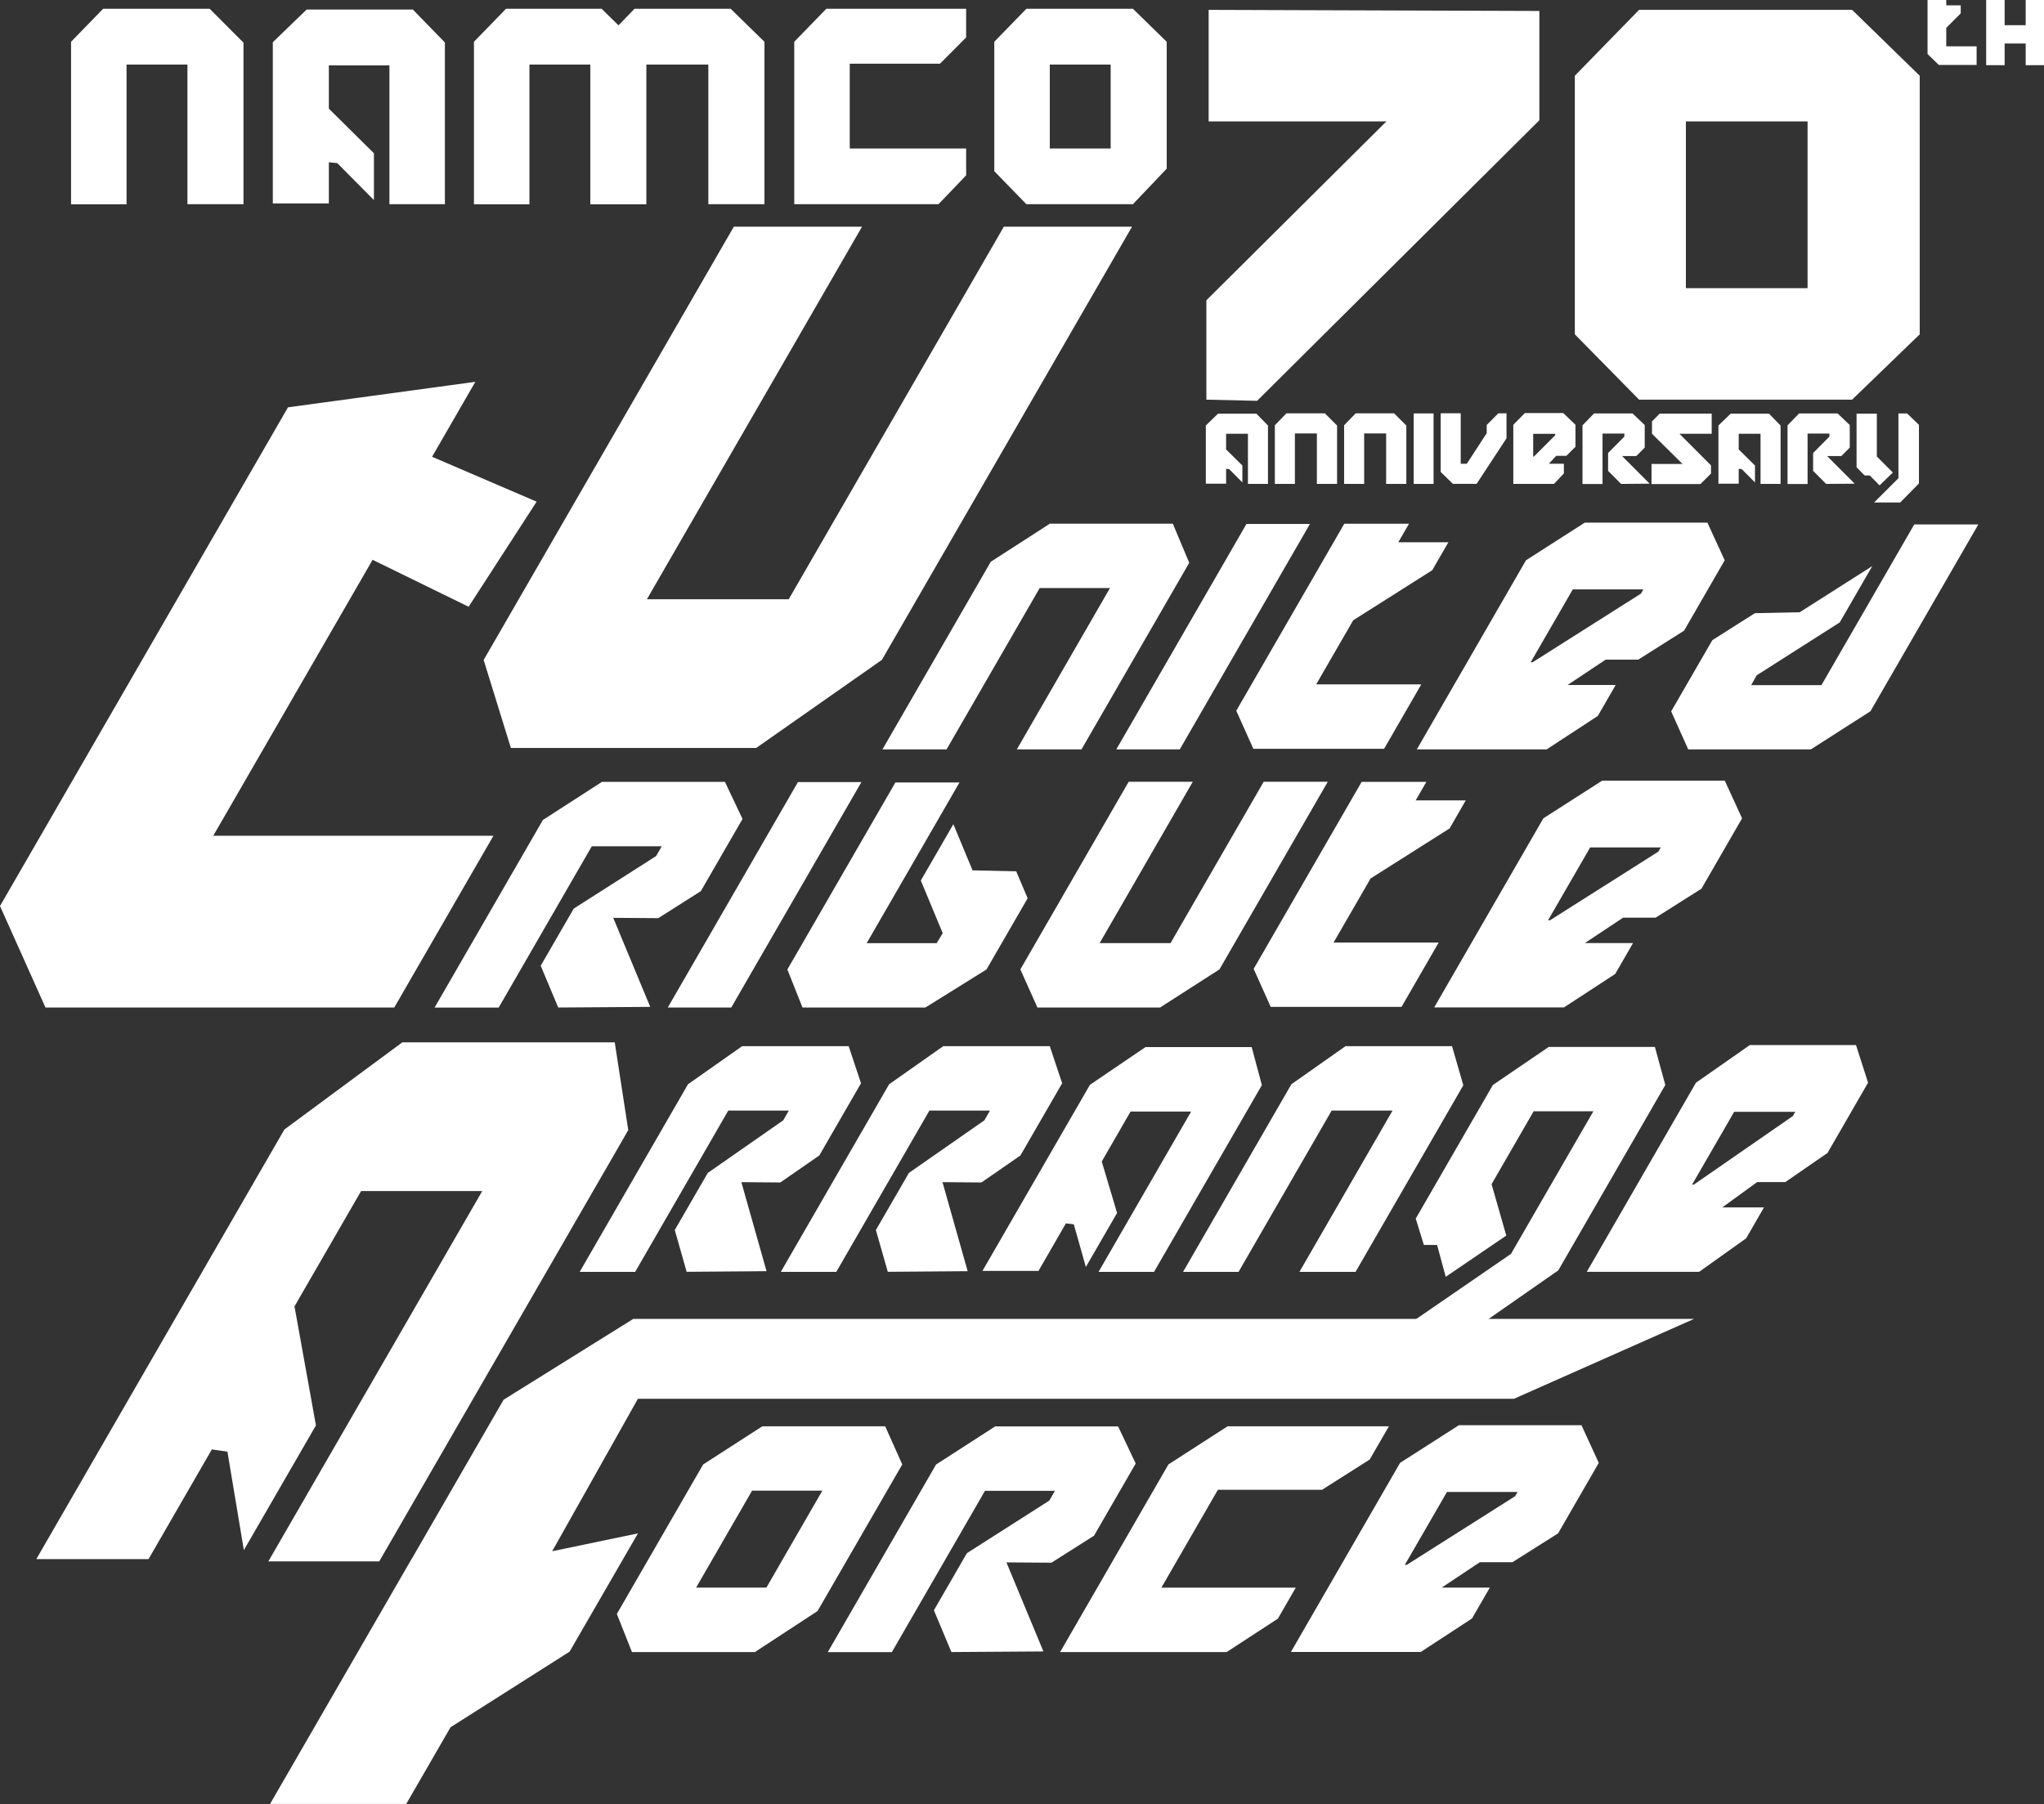 <?xml version="1.0" encoding="UTF-8"?>
<svg id="Layer_2" data-name="Layer 2" xmlns="http://www.w3.org/2000/svg" viewBox="0 0 261.18 230.57">
  <rect x="0" y="0" width="261.18" height="230.57" fill="#333333" stroke="none"/>
  <defs>
    <style>
      .cls-1 {
        fill: #fff;
        stroke-width: 0px;
      }
    </style>
  </defs>
  <g id="Layer_1-2" data-name="Layer 1">
    <path class="cls-1" d="m112.67,84.35l-16.05,11.25h-31.34l-3.48-11.25,31.97-55.38h16.38l-27.49,47.62h18.12l27.49-47.62h16.38l-31.97,55.38Z"/>
    <g>
      <path class="cls-1" d="m252.56,8.3h-4.82l-1.44-1.4V0h2.39v.68h1.85v1.03l-1.85,1.85v2.36h3.88v2.38Z"/>
      <path class="cls-1" d="m261.18,8.33h-2.34v-2.77h-2.69v2.77h-2.36V0h2.36v3.22h2.69V0h2.34v8.33Z"/>
    </g>
    <g>
      <path class="cls-1" d="m162.02,61.85h-2.56v-6.41h-2.79v2l2.08,2.06v2.16l-1.69-1.7-.39-.04v1.9h-2.59v-7.44l1.56-1.51h4.9l1.48,1.52v7.46Z"/>
      <path class="cls-1" d="m170.86,61.85h-2.59v-6.45h-2.81v6.45h-2.56v-7.5l1.48-1.52h4.91l1.56,1.56v7.46Z"/>
      <path class="cls-1" d="m179.71,61.85h-2.59v-6.45h-2.81v6.45h-2.56v-7.5l1.48-1.52h4.91l1.56,1.56v7.46Z"/>
      <path class="cls-1" d="m183.18,61.85h-2.54v-9.01h2.54v9.01Z"/>
      <path class="cls-1" d="m192.5,56.02l-3.82,5.82h-3.03l-1.56-1.52v-7.5h2.56v6.45h.78l2.54-3.9v-1.05l1.48-1.49h1.05v3.2Z"/>
      <path class="cls-1" d="m201.32,57.09l-1.17,1.17h-1.3l-.94,1.01h1.92v1.24l-1.27,1.34h-5.19v-7.56l1.48-1.5h4.9l1.56,1.5v2.8Zm-2.59-1.64h-2.82v2.91h.08l2.74-2.74v-.17Z"/>
      <path class="cls-1" d="m210.81,61.82l-3.67.03-1.66-1.67v-2.28l2.08-2.1v-.39h-2.79v6.45h-2.56v-7.5l1.48-1.52h4.91l1.56,1.48v2.89l-1.08,1.08h-1.81s3.54,3.55,3.54,3.55Z"/>
      <path class="cls-1" d="m218.72,55.44h-4.12l4.03,4.04v1.04l-1.35,1.35h-6.25v-2.57h3.96l-3.9-3.86v-1.58l.99-1h6.64v2.57Z"/>
      <path class="cls-1" d="m227.52,61.85h-2.56v-6.41h-2.79v2l2.08,2.06v2.16l-1.69-1.7-.39-.04v1.9h-2.59v-7.44l1.56-1.51h4.9l1.48,1.52v7.46Z"/>
      <path class="cls-1" d="m237.01,61.82l-3.67.03-1.66-1.67v-2.28l2.08-2.1v-.39h-2.79v6.45h-2.56v-7.5l1.48-1.52h4.91l1.56,1.48v2.89l-1.08,1.08h-1.81s3.54,3.55,3.54,3.55Z"/>
      <path class="cls-1" d="m241.87,60.39l-1.7,1.65-1.25-1.27h-.66s-1.03-1.05-1.03-1.05v-6.85h2.59s0,5.48,0,5.48l2.05,2.05Zm3.33-6.07v7.47l-2.39,2.43h-3.34s3.11-3.1,3.11-3.1v-8.28h1.11l1.52,1.47Z"/>
    </g>
    <g>
      <path class="cls-1" d="m138.2,95.78h-8.27l11.9-20.62h-8.98l-11.9,20.62h-8.19l13.84-23.98,7.55-4.87h15.71l2.1,5-13.77,23.85Z"/>
      <path class="cls-1" d="m150.75,95.78h-8.11l16.63-28.81h8.11l-16.63,28.81Z"/>
      <path class="cls-1" d="m176.86,95.7h-16.71l-2.18-4.86,13.8-23.9h8.27l-1.37,2.37h6.4l-2.06,3.57-10.1,6.4-4.73,8.19h13.43l-4.75,8.23Z"/>
      <path class="cls-1" d="m215.23,80.58l-5.9,3.73h-4.16l-4.87,3.24h6.15l-2.28,3.95-6.54,4.28h-16.59l13.95-24.17,7.51-4.81h15.67l2.21,4.81-5.17,8.96Zm-5.24-5.25h-9.02l-5.38,9.31h.25l13.84-8.77.31-.54Z"/>
      <path class="cls-1" d="m238.98,90.92l-7.59,4.86h-15.67l-2.18-4.86,5.26-9.1,5.44-3.45,5.73-.12,9.27-5.9-4.16,7.2-10.61,6.76-.71,1.26h8.98l11.86-20.54h8.19l-13.8,23.9Z"/>
    </g>
    <g>
      <path class="cls-1" d="m83.1,128.69l-11.77.08-2.24-5.34,4.22-7.3,10.53-6.72.72-1.25h-8.94l-11.9,20.62h-8.19l13.84-23.98,7.55-4.87h15.71l2.25,4.74-5.33,9.23-5.44,3.45-5.75-.04,4.73,11.39Z"/>
      <path class="cls-1" d="m93.44,128.77h-8.11l16.63-28.81h8.11l-16.63,28.81Z"/>
      <path class="cls-1" d="m126.05,123.91l-7.8,4.86h-15.71l-1.93-4.86,13.8-23.9h8.19l-11.86,20.54h8.94l.78-1.28-2.8-6.73,4.16-7.2,2.45,5.9,5.58.12,1.46,3.45-5.26,9.1Z"/>
      <path class="cls-1" d="m155.82,123.9l-7.59,4.87h-15.67l-2.18-4.87,13.84-23.98h8.19l-11.9,20.62h9.06l11.9-20.62h8.19l-13.84,23.98Z"/>
      <path class="cls-1" d="m179.08,128.69h-16.71l-2.18-4.86,13.8-23.9h8.27l-1.37,2.37h6.4l-2.06,3.58-10.1,6.4-4.73,8.19h13.43l-4.75,8.23Z"/>
      <path class="cls-1" d="m217.45,113.56l-5.9,3.73h-4.16l-4.87,3.24h6.15l-2.28,3.95-6.55,4.28h-16.58l13.95-24.17,7.51-4.81h15.67l2.21,4.81-5.17,8.96Zm-5.24-5.25h-9.02l-5.38,9.31h.25l13.84-8.77.31-.54Z"/>
    </g>
    <g>
      <path class="cls-1" d="m97.94,162.47l-10.2.08-1.52-5.34,4.22-7.3,9.64-6.72.72-1.25h-7.74l-11.9,20.62h-7.09l13.84-23.98,6.92-4.87h13.61l1.58,4.74-5.33,9.23-4.98,3.45-4.98-.04,3.22,11.39Z"/>
      <path class="cls-1" d="m123.64,162.47l-10.2.08-1.52-5.34,4.22-7.3,9.64-6.72.72-1.25h-7.74l-11.9,20.62h-7.09l13.84-23.98,6.92-4.87h13.61l1.58,4.74-5.33,9.23-4.98,3.45-4.98-.04,3.22,11.39Z"/>
      <path class="cls-1" d="m147.46,162.56h-7.09l11.83-20.49h-7.74l-3.68,6.38,1.96,6.58-3.99,6.9-1.54-5.45-1.01-.12-3.5,6.07h-7.16l13.73-23.78,7.1-4.82h13.57l1.3,4.86-13.78,23.87Z"/>
      <path class="cls-1" d="m173.2,162.56h-7.16l11.9-20.62h-7.78l-11.9,20.62h-7.09l13.84-23.98,6.92-4.87h13.61l1.44,5-13.77,23.85Z"/>
      <path class="cls-1" d="m199.08,162.39l-11.33,7.9-9.21-.04,14.53-9.99,10.53-18.23h-7.63l-5.38,9.32,1.88,6.57-7.74,5.27-1.1-4.07h-1.69l-1.04-3.37,9.86-17.08,7.13-4.86h13.57l1.33,4.86-13.7,23.74Z"/>
      <path class="cls-1" d="m233.53,147.35l-5.4,3.73h-3.6l-4.46,3.24h5.33l-2.28,3.95-6,4.28h-14.36l13.95-24.17,6.88-4.81h13.57l1.54,4.81-5.17,8.96Zm-4.13-5.25h-7.81l-5.38,9.31h.22l12.66-8.77.31-.54Z"/>
    </g>
    <path class="cls-1" d="m48.47,199.56h-14.18l27.33-47.33h-15.48l-8.51,14.74,2.74,15.21-9.21,15.94-2.1-12.58-1.99-.29-8.09,14.02H4.64l31.7-54.91,15.07-11.14h27.14l1.73,11.22-31.82,55.12Z"/>
    <path class="cls-1" d="m50.38,128.77H5.81l-5.81-12.97,36.8-63.74,23.94-3.26-5.53,9.58,13.36,5.74-8.69,13.43-12.27-6-20.36,35.27h35.8l-12.67,21.95Z"/>
    <g>
      <path class="cls-1" d="m31.11,26.1h-7.16V8.25h-7.78v17.86h-7.09V5.34L13.18,1.12h13.61l4.32,4.33v20.66Z"/>
      <path class="cls-1" d="m56.85,26.1h-7.09V8.36h-7.74v5.53l5.76,5.7v5.98l-4.68-4.72-1.08-.11v5.26h-7.16V5.4l4.32-4.18h13.57l4.1,4.21v20.67Z"/>
      <path class="cls-1" d="m97.67,26.1h-7.16V8.25h-7.92v17.86h-7.16V8.25h-7.78v17.86h-7.09V5.34l4.1-4.22h12.21l2.16,2.12,2.05-2.12h12.28l4.32,4.22v20.77Z"/>
      <path class="cls-1" d="m123.45,22.41l-3.53,3.69h-18.43V5.34l4.1-4.22h17.86v3.67l-3.34,3.35h-11.53v10.84h14.87v3.44Z"/>
      <path class="cls-1" d="m149.08,21.56l-4.32,4.54h-13.61l-4.1-4.22V5.34l4.1-4.22h13.61l4.32,4.22v16.22Zm-7.16-2.58v-10.73h-7.78v10.73h7.78Z"/>
    </g>
    <g>
      <path class="cls-1" d="m196.7,15.37l-36.07,35.86-6.48-.15v-12.7l23-22.86h-22.71V1.26l42.26.14v13.97Z"/>
      <path class="cls-1" d="m245.3,42.73l-8.64,8.35h-27.22l-8.21-8.35V9.68l8.21-8.42h27.22l8.64,8.42v33.05Zm-14.33-5.9V15.52h-15.55v21.31h15.55Z"/>
    </g>
    <g>
      <path class="cls-1" d="m104.48,205.9l-8.02,5.25h-15.71l-1.93-4.87,11.03-19.11,7.55-4.87h15.71l2.18,4.87-10.82,18.73Zm-6.55-2.99l7.15-12.39h-8.98l-7.15,12.39h8.98Z"/>
      <path class="cls-1" d="m133.34,211.07l-11.77.08-2.24-5.34,4.22-7.3,10.53-6.72.72-1.25h-8.94l-11.9,20.62h-8.19l13.84-23.98,7.55-4.87h15.71l2.25,4.74-5.33,9.23-5.44,3.45-5.75-.04,4.73,11.39Z"/>
      <path class="cls-1" d="m163.27,206.89l-6.53,4.26h-21.28l13.84-23.98,7.55-4.87h20.62l-2.45,4.24-6.09,3.87h-13.31l-7.22,12.51h17.17l-2.29,3.97Z"/>
      <path class="cls-1" d="m199.15,195.94l-5.9,3.73h-4.16l-4.87,3.24h6.15l-2.28,3.95-6.55,4.28h-16.59l13.95-24.17,7.51-4.81h15.67l2.21,4.81-5.17,8.96Zm-5.24-5.25h-9.02l-5.38,9.31h.25l13.84-8.77.31-.54Z"/>
    </g>
    <path class="cls-1" d="m81.51,195.99l-8.73,15.11-15.21,9.66-5.66,9.8h-17.4l11.17-19.34,6.89-11.93,13.74-.14,15.21-3.17Zm111.91-17.21h-111.91l-11.44,20.35-17.5.18,11.78-20.41,16.57-10.33h135.54l-23.03,10.22Z"/>
  </g>
</svg>